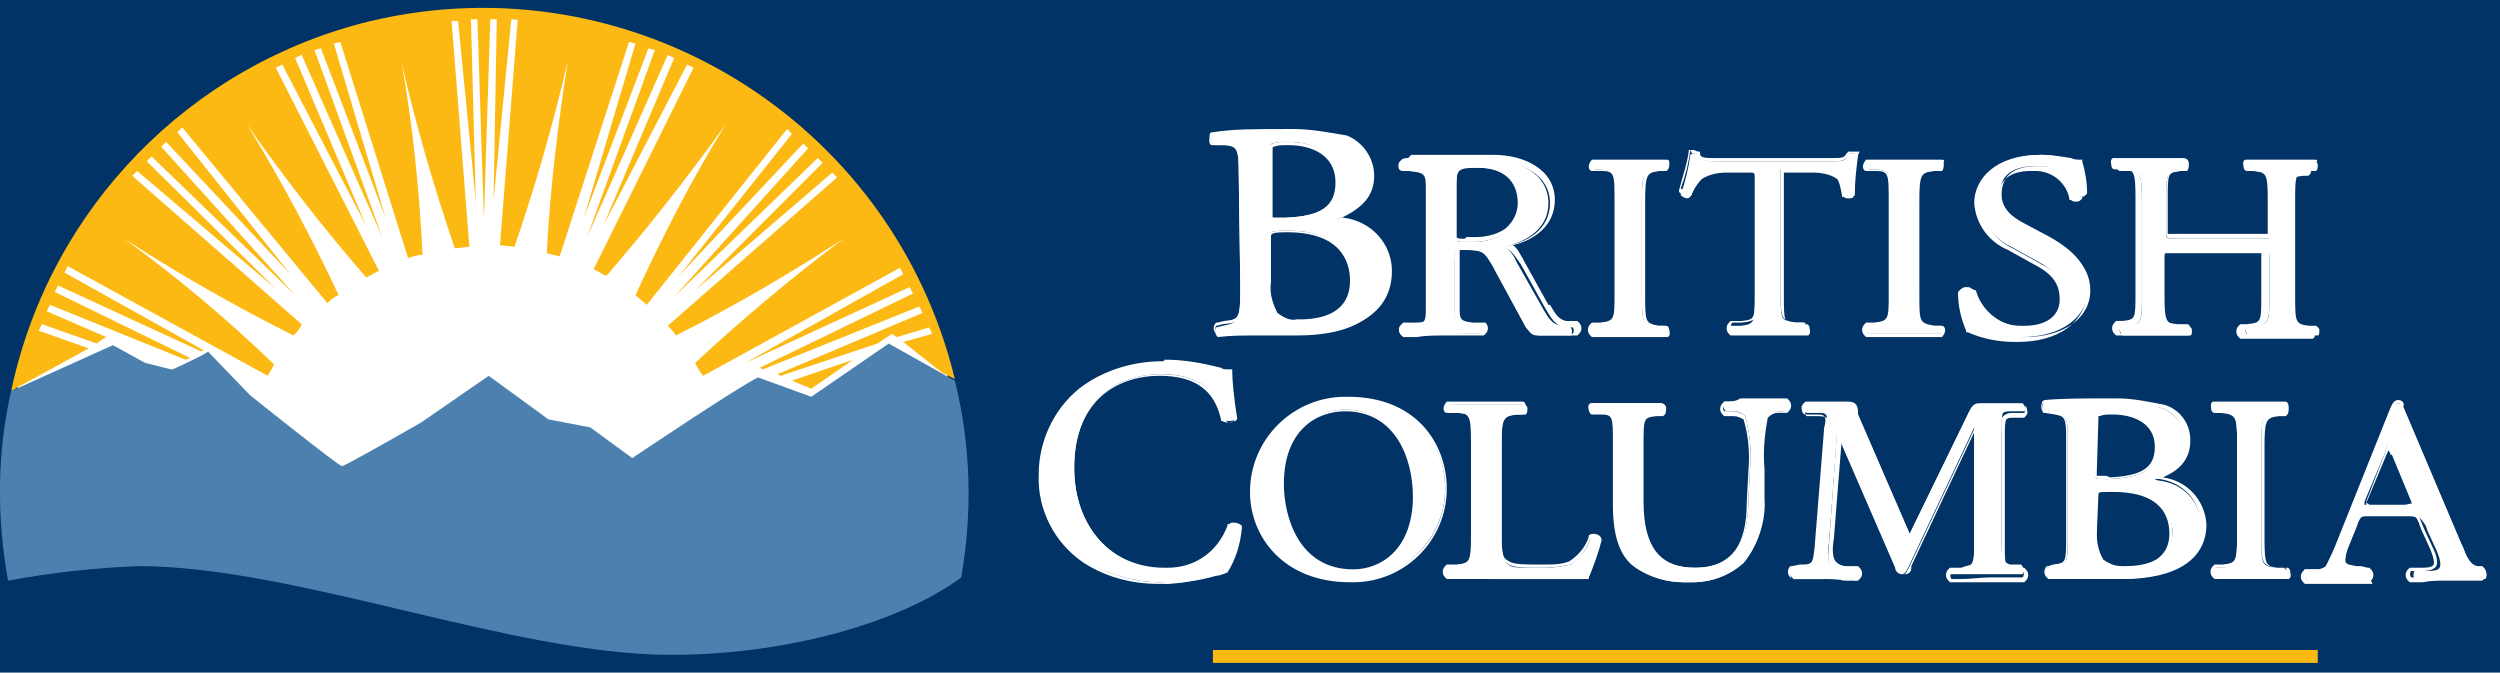 <?xml version="1.0" encoding="utf-8"?>
<!-- Generator: Adobe Illustrator 21.0.0, SVG Export Plug-In . SVG Version: 6.00 Build 0)  -->
<svg version="1.1" id="Layer_1" xmlns="http://www.w3.org/2000/svg" xmlns:xlink="http://www.w3.org/1999/xlink" x="0px" y="0px"
	 viewBox="0 0 155 41.7" style="enable-background:new 0 0 155 41.7;" xml:space="preserve">
<style type="text/css">
	.st0{fill:#013366;}
	.st1{fill:#FDB913;}
	.st2{fill:#FFFFFF;}
	.st3{fill:#4C81AF;}
</style>
<rect x="-1.1" y="-1" class="st0" width="156.9" height="43.6"/>
<title>Artboard 1</title>
<title>Artboard 1</title>
<rect x="75.2" y="40.3" class="st1" width="68.5" height="0.8"/>
<g>
	<g>
		<path class="st2" d="M146.2,35.9c-0.2,0-0.4,0-0.6,0c-0.2,0-0.4,0-0.6,0c-0.2,0-0.4,0-0.6,0c-0.3,0-0.5,0-0.8,0H143
			c-0.2-0.2-0.2-0.4-0.1-0.6l0.5,0h0.3c0.2,0,0.4-0.1,0.6-0.2c0.3-0.4,0.5-0.8,0.6-1.3l3.4-8.4c0.1-0.2,0.2-0.4,0.4-0.4
			c0.2,0,0.3,0.2,0.3,0.3l3.7,8.7c0.2,0.6,0.5,1.2,1.1,1.3l0.2,0c0.2,0.2,0.2,0.4,0.1,0.6l-0.3,0c-0.3,0-0.6,0-0.9,0
			c-0.3,0-0.6,0-0.9,0c-0.6,0-1,0-1.5,0.1h-0.7c-0.2-0.2-0.2-0.4-0.1-0.6l0.5,0h0.3c0.6,0,0.8-0.1,0.8-0.4c0-0.3-0.1-0.5-0.2-0.8
			l-0.6-1.3l-0.1-0.3C150,32,150,32,149.3,32h-2.4c-0.5,0-0.5,0-0.7,0.4c0,0.1-0.6,1.5-0.6,1.5c-0.1,0.3-0.2,0.6-0.2,0.9
			c0,0.3,0.4,0.4,0.8,0.5h0.2l0.5,0c0.2,0.2,0.2,0.4,0.1,0.6l0,0H146.2z M146.6,31.3c0,0,0.1,0,0.2,0c0.1,0,0.2,0,0.2,0l2.1,0
			c0.1,0,0.4-0.1,0.5-0.1c0,0,0,0,0,0c0,0-0.1-0.2-0.1-0.3l-1.2-2.9c0,0,0-0.1,0-0.1c-0.1-0.2-0.1-0.3-0.2-0.3
			c-0.1,0-0.2,0.3-0.2,0.4l-1.3,3.1C146.6,31.2,146.6,31.3,146.6,31.3C146.6,31.3,146.6,31.3,146.6,31.3z"/>
		<path class="st2" d="M148.7,25c0.2,0,0.2,0.2,0.2,0.3l3.6,8.5c0.3,0.6,0.5,1.4,1.2,1.6h0.2c0.1,0.1,0.1,0.3,0,0.4
			c-0.2,0-0.1,0-0.3,0c-0.6,0-1.2-0.1-1.9-0.1s-1,0-1.5,0.1h-0.7c-0.1-0.1-0.1-0.3,0-0.4h0.4h0.3c0.4,0,0.9-0.1,0.9-0.5
			c0-0.3-0.1-0.6-0.2-0.8l-0.6-1.3c-0.4-0.9-0.2-0.9-1.1-0.9h-2.4c-0.7,0-0.6,0.1-0.9,0.7l-0.5,1.3c-0.1,0.3-0.2,0.6-0.2,0.9
			c0,0.5,0.5,0.5,0.9,0.6h0.2l0.4,0.1c0.1,0.1,0.1,0.3,0,0.4h-0.7c-0.4,0-0.8-0.1-1.2-0.1c-0.4,0-0.9,0.1-1.4,0.1H143
			c-0.1-0.1-0.1-0.3,0-0.4h0.4h0.3c0.2,0,0.5-0.1,0.7-0.2c0.3-0.4,0.5-0.9,0.7-1.3l3.4-8.4C148.4,25.3,148.5,25,148.7,25
			 M146.9,31.4c0.1,0,0.3,0,0.3,0h2.1c0.1,0,0.5-0.1,0.5-0.1c0-0.1-0.1-0.4-0.1-0.4l-1.2-2.9c0-0.1-0.1-0.5-0.3-0.5
			c-0.2,0-0.3,0.4-0.3,0.5l-1.2,3.1c0,0.1,0,0.1,0,0.2C146.5,31.4,146.7,31.4,146.9,31.4 M148.7,24.8c-0.3,0-0.4,0.3-0.5,0.5
			l-3.4,8.5c-0.2,0.5-0.4,0.9-0.6,1.3c-0.1,0.1-0.3,0.2-0.5,0.2h-0.3H143h-0.1l-0.1,0.1c-0.2,0.2-0.2,0.5,0,0.7l0.1,0.1h0.1h0.7
			c0.2,0,0.5,0,0.8,0c0.2,0,0.4,0,0.6,0c0.2,0,0.4,0,0.6,0c0.2,0,0.4,0,0.6,0h0.7h0.1L147,36c0.2-0.2,0.2-0.5,0-0.7l-0.1-0.1l-0.1,0
			l-0.4-0.1l-0.3,0c-0.5-0.1-0.7-0.1-0.7-0.4c0-0.3,0.1-0.6,0.2-0.8l0.5-1.3c0-0.1,0.1-0.2,0.1-0.3c0.1-0.3,0.1-0.3,0.6-0.3h2.4
			c0.6,0,0.6,0,0.8,0.5c0,0.1,0.1,0.2,0.1,0.3l0.6,1.3c0.1,0.3,0.2,0.5,0.2,0.8c0,0.1,0,0.3-0.7,0.3h-0.3h-0.4h-0.1l-0.1,0.1
			c-0.2,0.2-0.2,0.5,0,0.7l0.1,0.1h0.1h0.7c0.5-0.1,0.9-0.1,1.5-0.1c0.3,0,0.6,0,0.9,0c0.3,0,0.6,0,0.9,0h0.3h0.1l0.1-0.1
			c0.2-0.2,0.2-0.5,0-0.7l-0.1-0.1h-0.1h-0.2c-0.5-0.1-0.7-0.7-0.9-1.2l-0.1-0.2l-3.6-8.5l0,0C149.1,25.1,149,24.8,148.7,24.8
			L148.7,24.8z M146.7,31.2C146.7,31.2,146.7,31.2,146.7,31.2l1.3-3.1l0,0v0c0,0,0.1-0.2,0.1-0.2c0,0.1,0.1,0.2,0.1,0.2
			c0,0.1,0,0.1,0.1,0.1l1.2,2.9c0,0.1,0.1,0.1,0.1,0.2c-0.1,0-0.2,0-0.3,0h-2.1c0,0,0,0-0.1,0c-0.1,0-0.1,0-0.2,0
			C146.8,31.2,146.8,31.2,146.7,31.2L146.7,31.2z"/>
	</g>
	<g>
		<path class="st2" d="M137.3,35.8c-0.2-0.2-0.2-0.4-0.1-0.6l0.5,0c0.9-0.1,1-0.2,1-1.9v-5.7c0-1.7,0-1.9-1-2h-0.4
			c-0.1-0.1-0.2-0.1-0.2-0.3c0-0.1,0-0.3,0.1-0.3l2.2,0h2.2c0.1,0,0.2,0.1,0.2,0.2c0,0.2,0,0.3-0.1,0.4l-0.5,0c-0.9,0.1-1,0.2-1,2
			v5.7c0,1.7,0,1.8,1,1.9h0.4c0.1,0.1,0.2,0.1,0.2,0.3c0,0.1,0,0.3-0.1,0.3l0,0H137.3z"/>
		<path class="st2" d="M141.7,25.1c0.1,0,0.1,0.3,0,0.4h-0.4c-1,0.1-1.1,0.3-1.1,2v5.7c0,1.7,0,1.9,1.1,2h0.4c0.1,0.1,0.1,0.4,0,0.4
			c-0.9,0-1.4,0-2.1,0s-1.3,0-2.2,0c-0.1-0.1-0.1-0.3,0-0.4h0.4c1-0.1,1.1-0.3,1.1-2v-5.7c0-1.7,0-2-1.1-2h-0.4
			c-0.1-0.1-0.1-0.4,0-0.4c0.9,0,1.5,0,2.2,0S140.8,25.1,141.7,25.1 M141.7,24.9h-2.1h-2.2h-0.1l-0.1,0c-0.2,0.1-0.1,0.4-0.1,0.4
			c0,0.2,0.1,0.3,0.2,0.3l0,0h0.1h0.4c0.8,0,0.9,0.1,0.9,1.9v5.7c0,1.7-0.1,1.7-0.9,1.8l-0.4,0h-0.1l-0.1,0.1
			c-0.2,0.2-0.2,0.5,0,0.7l0.1,0.1h0.1h2.2h2.1h0.1l0.1,0c0.2-0.1,0.1-0.4,0.1-0.4c0-0.2-0.1-0.3-0.2-0.3l0,0h-0.1h-0.4
			c-0.8-0.1-0.9-0.1-0.9-1.8v-5.7c0-1.7,0.1-1.8,0.9-1.9l0.4,0h0l0,0c0.2-0.1,0.2-0.3,0.2-0.5C141.9,25,141.8,24.9,141.7,24.9
			L141.7,24.9z"/>
	</g>
	<g>
		<path class="st2" d="M127,35.8c-0.1-0.1-0.2-0.2-0.2-0.3s0-0.2,0.1-0.3l0.4-0.1c0.9-0.1,0.9-0.2,0.9-1.9l0-6.1
			c0-1.2-0.1-1.4-0.8-1.5l-0.6-0.1c-0.2-0.1-0.2-0.4-0.1-0.5l0-0.1l0.1,0c1.1-0.1,2.4-0.1,4-0.1c0.2,0,0.3,0,0.5,0
			c0.9,0,1.8,0.2,2.7,0.5c0.9,0.3,1.5,1.2,1.5,2.1c0,1.3-0.9,1.9-1.9,2.3c0,0,0.1,0.1,0.3,0.1c1.5,0.2,2.5,1.3,2.6,2.8
			c0,2.1-1.9,3.3-5.1,3.3H127z M131,30.3c-1,0-1,0.1-1,0.3l0,2.4c-0.1,0.6,0.1,1.2,0.4,1.7c0.3,0.3,0.8,0.4,1.2,0.4
			c0.1,0,0.1,0,0.2,0c1.1,0,2.9-0.3,2.9-2.2C134.6,32,134.2,30.3,131,30.3z M130.9,25.6c-0.2,0-0.5,0-0.7,0.1c-0.1,0-0.2,0-0.2,0.3
			l-0.1,3.3c0,0.4,0,0.4,0.5,0.4c0.1,0,0.2,0,0.4,0c2.1-0.1,2.9-0.6,2.9-2c0-1.5-1.5-2.1-2.7-2.1L130.9,25.6z"/>
		<path class="st2" d="M131.3,24.9c0.9,0,1.8,0.2,2.7,0.4c0.9,0.3,1.4,1.1,1.4,2c0,1.2-0.8,1.8-1.9,2.2c0,0.2,0.1,0.2,0.4,0.2
			c1.4,0.2,2.5,1.3,2.5,2.7c0,1.9-1.6,3.2-5,3.2c-0.5,0-1.5,0-2.3,0s-1.5,0-2.2,0c-0.1-0.1-0.1-0.3,0-0.4c0,0,0,0,0,0l0.3,0
			c1-0.1,1-0.3,1-2l0-6.1c0-1.2-0.1-1.5-0.9-1.6l-0.6-0.1c-0.1-0.1-0.1-0.4,0-0.4c1-0.1,2.3-0.1,4-0.1C131,25,131.1,24.9,131.3,24.9
			 M130.4,29.7c0.1,0,0.3,0,0.4,0c1.9-0.1,3-0.5,3-2.1s-1.4-2.2-2.8-2.2c0,0-0.1,0-0.1,0c-0.2,0-0.5,0-0.7,0.1
			c-0.2,0-0.3,0.1-0.3,0.4l-0.1,3.3C129.9,29.7,129.9,29.7,130.4,29.7 M131.5,35.3c0.1,0,0.1,0,0.2,0c1.7,0,3-0.6,3-2.3
			c0-1.3-0.8-2.8-3.7-2.8c-1,0-1.1,0.1-1.1,0.4l0,2.4c-0.1,0.6,0.1,1.2,0.4,1.8C130.6,35.1,131.1,35.3,131.5,35.3 M131.3,24.7
			c-0.2,0-0.4,0-0.5,0c0,0,0,0,0,0c-1.6,0-2.9,0-4,0.1c0,0,0,0,0,0c-0.1,0-0.2,0.1-0.2,0.2c-0.1,0.2,0,0.5,0.1,0.6l0,0l0.1,0
			l0.6,0.1c0.6,0.1,0.7,0.2,0.7,1.4l0,6.1c0,1.7,0,1.7-0.8,1.8l-0.3,0.1l-0.1,0l0,0c-0.2,0.2-0.2,0.5,0,0.7l0.1,0.1h0.1h2.2h2.3
			c3.3,0,5.2-1.2,5.2-3.4c-0.1-1.5-1.2-2.7-2.7-2.9c0.9-0.4,1.7-1,1.7-2.3c0-1-0.6-1.9-1.6-2.2C133.2,24.9,132.2,24.7,131.3,24.7
			L131.3,24.7z M130.4,29.5c-0.3,0-0.4,0-0.4,0c0,0,0-0.1,0-0.2l0.1-3.3c0-0.2,0-0.2,0-0.2h0l0.1,0c0.2-0.1,0.4-0.1,0.7-0.1
			c0,0,0.1,0,0.1,0c1.2,0,2.6,0.5,2.6,2c0,1.3-0.8,1.8-2.8,1.9C130.7,29.5,130.5,29.5,130.4,29.5L130.4,29.5z M130.4,34.7
			c-0.3-0.5-0.4-1.1-0.4-1.6l0.1-2.4c0-0.2,0-0.2,0.9-0.2c3.1,0,3.5,1.6,3.5,2.6c0,1.8-1.8,2.1-2.8,2.1c-0.1,0-0.1,0-0.2,0
			C131.1,35.1,130.7,34.9,130.4,34.7L130.4,34.7z"/>
	</g>
	<g>
		<path class="st2" d="M120.9,35.9c-0.2-0.2-0.2-0.4-0.1-0.6l0.5,0h0.2c0.2,0,0.5-0.1,0.7-0.2c0.2-0.2,0.2-0.8,0.2-1.1v-7.5
			l-4.1,8.7c-0.1,0.2-0.2,0.4-0.4,0.4c-0.2,0-0.4-0.2-0.4-0.4l-3.6-8.3l-0.5,6.7c-0.1,0.6-0.1,1.2,0.1,1.5c0.2,0.2,0.4,0.3,0.8,0.3
			h0.7c0.2,0.2,0.2,0.4,0.1,0.6l-0.7,0c-0.4-0.1-0.9-0.1-1.3-0.1c-0.2,0-0.4,0-0.6,0c-0.2,0-0.4,0-0.6,0h-0.7
			c-0.1-0.1-0.2-0.2-0.2-0.3s0-0.2,0.1-0.3l0.5-0.1h0.3c0.7-0.1,0.7-0.3,0.8-1.1l0.6-7.6c0-0.4,0-0.7-0.1-0.8
			c-0.1-0.1-0.2-0.1-0.5-0.1H112c-0.2-0.1-0.2-0.3-0.2-0.4c0-0.1,0.1-0.2,0.2-0.2h2.6c0.4,0,0.5,0.2,0.5,0.4l0,0.1l3.3,7.6l3.8-7.8
			c0.2-0.3,0.4-0.3,0.6-0.3h2.6c0.1,0.1,0.2,0.3,0.2,0.3c0,0.1,0,0.2-0.1,0.2l-0.5,0c0,0-0.3,0-0.3,0c-0.2,0-0.4,0-0.5,0.1
			c-0.1,0.1-0.1,0.6-0.1,0.9l0,0.2v7c0,0.3,0,0.9,0.2,1.1c0.1,0.1,0.2,0.2,0.4,0.2h0.6c0.2,0.2,0.2,0.4,0.1,0.6l-0.8,0h-1.3
			c-0.3,0-0.6,0-0.9,0c-0.3,0-0.6,0-0.9,0H120.9z"/>
		<path class="st2" d="M114.6,25.1c0.4,0,0.4,0.2,0.5,0.5l3.4,7.8l3.9-8c0.1-0.2,0.3-0.2,0.5-0.2h2.6c0.1,0,0.1,0.3,0,0.4H125h-0.2
			c0,0,0,0-0.1,0c-0.2,0-0.4,0.1-0.5,0.2c-0.2,0.2-0.1,0.9-0.1,1.2v7c0,0.3,0,1,0.2,1.2c0.1,0.1,0.3,0.2,0.5,0.2c0,0,0,0,0,0h0.3
			h0.3c0.1,0.1,0.1,0.3,0,0.4h-0.7c0,0-0.9,0-1.3,0c-0.6,0-1.2,0.1-1.8,0.1h-0.6c-0.1-0.1-0.1-0.3,0-0.4h0.4h0.2
			c0.2,0,0.5-0.1,0.7-0.2c0.3-0.2,0.3-0.9,0.3-1.2v-7.7h-0.1l-4.2,8.9c-0.1,0.1-0.1,0.3-0.3,0.3c-0.2,0-0.3-0.2-0.3-0.3l-3.7-8.6
			h-0.1l-0.5,7c-0.1,1-0.2,1.8,1,1.9h0.2h0.4c0.1,0.1,0.1,0.3,0,0.4h-0.7c-0.4-0.1-0.9-0.1-1.3-0.1c-0.4,0-0.8,0-1.2,0h-0.7
			c0,0,0,0,0,0c-0.1-0.1-0.1-0.3,0-0.4l0.5,0h0.3c0.8-0.1,0.8-0.5,0.9-1.2l0.6-7.5c0.1-0.8,0-1-0.7-1h-0.3H112
			c-0.1-0.1-0.1-0.4,0-0.4H114.6 M114.6,24.9H112c-0.1,0-0.2,0.1-0.3,0.3c0,0.2,0,0.4,0.2,0.5l0,0h0h0.4h0.3c0.3,0,0.4,0,0.5,0.1
			c0.1,0.1,0.1,0.4,0,0.7l-0.6,7.5c-0.1,0.8-0.1,1-0.7,1l-0.2,0l-0.5,0.1l-0.1,0l0,0c-0.2,0.2-0.2,0.5,0,0.7l0.1,0.1l0.1,0h0.7
			c0.2,0,0.4,0,0.6,0c0.2,0,0.4,0,0.6,0c0.4,0,0.9,0,1.3,0.1l0.7,0h0.1l0.1-0.1c0.2-0.2,0.2-0.5,0-0.7l-0.1-0.1h-0.1h-0.4h-0.2
			c-0.3,0-0.5-0.1-0.7-0.3c-0.2-0.3-0.2-0.8-0.1-1.4l0.5-6.3l3.4,8c0,0.2,0.2,0.5,0.5,0.5c0.3,0,0.4-0.2,0.4-0.4c0,0,0,0,0-0.1
			l3.9-8.3V34c0,0.2,0,0.8-0.2,1c-0.2,0.1-0.4,0.1-0.6,0.2l-0.2,0h-0.4h-0.1l-0.1,0.1c-0.2,0.2-0.2,0.5,0,0.7l0.1,0.1h0.1h0.6
			c0.3,0,0.6,0,0.9,0c0.3,0,0.6,0,0.9,0h1.3h0.7h0.1l0.1-0.1c0.2-0.2,0.2-0.5,0-0.7l-0.1-0.1h-0.1H125h-0.3c0,0,0,0,0,0
			c-0.1,0-0.3,0-0.3-0.1c-0.1-0.2-0.1-0.8-0.1-1l0-7c0-0.1,0-0.1,0-0.2c0-0.2,0-0.8,0.1-0.9c0.1-0.1,0.2-0.1,0.4-0.1l0,0l0,0h0.2
			h0.4h0.1l0,0c0.1-0.1,0.2-0.2,0.2-0.3c0,0,0-0.3-0.1-0.4l-0.1,0h-0.1h-2.6c-0.2,0-0.5,0-0.7,0.3l-3.7,7.6l-3.2-7.4l0-0.1
			C115.2,25.2,115.1,24.9,114.6,24.9L114.6,24.9z"/>
	</g>
	<g>
		<path class="st2" d="M104.4,36.1c-1,0-2-0.3-2.9-0.9c-0.9-0.7-1.4-2-1.4-3.9v-3.8c0-1.7,0-1.8-0.9-1.9h-0.4
			c-0.1-0.1-0.2-0.1-0.2-0.3c0-0.1,0-0.3,0.1-0.3c0.2,0,0.3,0,0.5,0c0.3,0,0.5,0,0.8,0c0.3,0,0.6,0,0.9,0h2.1c0.1,0,0.2,0.1,0.2,0.2
			c0,0.1,0,0.3-0.1,0.4l-0.5,0c-0.9,0.1-0.9,0.2-0.9,1.9V31c0,2.9,1.1,4.2,3.4,4.2c2.2,0,3.3-1.4,3.3-4.2l0.1-1.9
			c0.1-1.1,0-2.2-0.3-3.3c-0.2-0.2-0.4-0.3-0.7-0.3l-0.5,0c-0.2-0.2-0.2-0.4-0.1-0.6c0.2,0,0.3,0,0.5,0c0.2,0,0.4,0,0.5,0
			c0.3,0,0.6,0,1,0h1.8c0.1,0.1,0.2,0.2,0.2,0.3c0,0.1,0,0.2-0.1,0.3c0,0-0.5,0-0.5,0c-0.3,0-0.6,0.1-0.8,0.3
			c-0.2,1-0.3,2.1-0.2,3.2V31c0.1,1.4-0.3,2.8-1.2,3.9c-0.9,0.8-2,1.2-3.2,1.2l-0.2,0C104.6,36.1,104.5,36.1,104.4,36.1z"/>
		<path class="st2" d="M106.9,25.1c0.7,0,1.3,0,1.9,0c0.7,0,1.2,0,1.8,0c0.1,0.1,0.1,0.3,0,0.4c0,0,0,0,0,0h-0.4c0,0,0,0-0.1,0
			c-0.3,0-0.6,0.1-0.8,0.4c-0.2,1.1-0.3,2.2-0.2,3.3V31c0.1,1.4-0.3,2.8-1.2,3.8c-0.8,0.8-1.9,1.2-3.1,1.2c-0.1,0-0.1,0-0.2,0
			c-0.1,0-0.2,0-0.3,0c-1,0-2-0.3-2.8-0.9c-0.9-0.7-1.3-1.9-1.3-3.8v-3.8c0-1.7,0-1.9-1-2h-0.4c-0.1-0.1-0.1-0.3,0-0.4
			c0.8,0,1.4,0,2.1,0s1.3,0,2.1,0c0.1,0,0.1,0.3,0,0.4h-0.4c-1,0.1-1,0.3-1,2V31c0,2.6,0.8,4.3,3.4,4.3s3.4-1.8,3.4-4.3l0.1-1.9
			c0.1-1.1,0-2.2-0.3-3.3c-0.2-0.2-0.5-0.3-0.8-0.3c0,0,0,0-0.1,0h-0.4C106.8,25.4,106.8,25.2,106.9,25.1 M106.9,24.9L106.9,24.9
			l-0.1,0.1c-0.2,0.2-0.2,0.5,0,0.7l0.1,0.1h0.1h0.4l0.1,0c0.2,0,0.4,0.1,0.6,0.2c0.3,1,0.4,2.1,0.3,3.2l-0.1,1.9
			c0,2.8-1,4.1-3.2,4.1c-2.2,0-3.2-1.3-3.2-4.1v-3.5c0-1.7,0-1.7,0.8-1.8l0.4,0h0l0,0c0.2-0.1,0.2-0.3,0.2-0.5
			c0-0.2-0.2-0.3-0.3-0.3h-2.1c-0.3,0-0.6,0-0.9,0c-0.4,0-0.7,0-1.2,0h-0.1l-0.1,0c-0.2,0.1-0.1,0.4-0.1,0.4c0,0.1,0.1,0.3,0.2,0.3
			l0,0h0.1h0.4c0.8,0,0.8,0.1,0.8,1.8v3.8c0,1.9,0.4,3.2,1.4,3.9c0.9,0.6,1.9,0.9,3,0.9c0.1,0,0.2,0,0.3,0c0,0,0.1,0,0.2,0
			c1.2,0,2.3-0.4,3.2-1.2c0.9-1.1,1.4-2.6,1.3-4l0-1.8c-0.1-1.1,0-2.1,0.2-3.2c0.2-0.2,0.4-0.3,0.6-0.3l0.1,0l0.4,0h0.1l0.1-0.1
			c0.2-0.2,0.2-0.5,0-0.7l-0.1-0.1h-0.1h-1.8c-0.3,0-0.6,0-1,0C107.6,24.9,107.3,24.9,106.9,24.9L106.9,24.9z"/>
	</g>
	<g>
		<path class="st2" d="M90,35.8c-0.2-0.2-0.2-0.4-0.1-0.6l0.6,0c0.9-0.1,1-0.2,1-1.9l0-5.8c0-1.7,0-1.8-1.1-1.9h-0.4
			c-0.1,0-0.2-0.1-0.2-0.2c0-0.1,0-0.3,0.1-0.3l2.4,0h2.2c0.1,0,0.2,0.1,0.2,0.2c0,0.2,0,0.3-0.1,0.4l-0.5,0c-0.9,0.1-1,0.2-1,1.9
			v5.6c0,1,0.1,1.4,0.3,1.7c0.3,0.3,0.4,0.3,1.9,0.3c0.2,0,0.4,0,0.6,0c0.5,0,1-0.1,1.5-0.2c0.5-0.4,1-0.9,1.2-1.6
			c0.1-0.1,0.1-0.1,0.2-0.1c0.2,0,0.4,0.1,0.4,0.2c-0.2,0.8-0.4,1.6-0.7,2.3l0,0.1H90z"/>
		<path class="st2" d="M94.4,25.1c0.1,0,0.1,0.3,0,0.4H94c-1,0.1-1.1,0.3-1.1,2v5.6c0,1,0.1,1.4,0.4,1.7c0.3,0.3,0.5,0.4,1.9,0.4
			c0.2,0,0.4,0,0.6,0c0.5,0,1.1-0.1,1.6-0.2c0.6-0.4,1-1,1.2-1.6c0,0,0.1,0,0.1,0c0.1,0,0.3,0.1,0.3,0.1c-0.2,0.8-0.4,1.5-0.7,2.2
			c-0.9,0-2.6,0-4.4,0h-1.6c-0.7,0-1.3,0-2.3,0c-0.1-0.1-0.1-0.3,0-0.4h0.5c1-0.1,1.1-0.3,1.1-2l0-5.8c0-1.7,0-1.9-1.2-2h-0.4
			c-0.1-0.1-0.1-0.3,0-0.4c1,0,1.6,0,2.3,0C92.9,25.1,93.5,25.1,94.4,25.1 M94.4,24.9h-2.2h-2.3h-0.1l-0.1,0
			c-0.1,0.1-0.2,0.3-0.2,0.4c0,0.2,0.1,0.3,0.2,0.3l0,0h0.1h0.4c0.9,0,1,0.1,1,1.8l0,5.8c0,1.7-0.1,1.7-0.9,1.8l-0.5,0h-0.1
			l-0.1,0.1c-0.2,0.2-0.2,0.5,0,0.7l0.1,0.1H90h2.3h1.6h4.4h0.1l0.1-0.1c0.3-0.7,0.6-1.5,0.8-2.3c0-0.3-0.3-0.4-0.5-0.4
			c-0.1,0-0.2,0-0.3,0.1l0,0l0,0.1c-0.2,0.6-0.6,1.1-1.2,1.5c-0.5,0.2-1,0.2-1.5,0.2c-0.2,0-0.4,0-0.6,0c-1.4,0-1.5-0.1-1.8-0.3
			c-0.3-0.2-0.3-0.6-0.3-1.6v-5.6c0-1.7,0.1-1.7,0.9-1.8l0.4,0h0l0,0c0.2-0.1,0.2-0.3,0.2-0.5C94.6,25,94.5,24.9,94.4,24.9
			L94.4,24.9z"/>
	</g>
	<g>
		<path class="st2" d="M83.7,36c-4,0-6.1-2.8-6.1-5.5c0-3.2,2.6-5.8,5.8-5.8c0.1,0,0.2,0,0.3,0c4.1,0,5.9,2.9,5.9,5.6
			c0,3.1-2.6,5.7-5.7,5.7L83.7,36z M83.4,25.4c-1.8,0-3.9,1.2-3.9,4.6c0,2,0.9,5.4,4.4,5.4c1.9,0,3.8-1.4,3.8-4.4l0-0.1
			C87.7,28.4,86.6,25.4,83.4,25.4z"/>
		<path class="st2" d="M83.4,24.8C83.4,24.8,83.4,24.8,83.4,24.8c0.1,0,0.2,0,0.3,0c3.9,0,5.9,2.7,5.9,5.5c0,3.1-2.5,5.6-5.6,5.6
			c0,0,0,0,0,0c-0.1,0-0.1,0-0.2,0c-3.7,0-6-2.5-6-5.4C77.7,27.4,80.2,24.8,83.4,24.8 M83.9,35.5c2,0,3.9-1.4,3.9-4.6h0
			c0-2.7-1.2-5.5-4.4-5.5c-1.8,0-4,1.1-4,4.7C79.4,32.4,80.6,35.5,83.9,35.5 M83.4,24.6c-3.2,0-5.9,2.6-5.9,5.9
			c0,2.8,2.1,5.6,6.2,5.6c0.1,0,0.1,0,0.2,0c3.2,0,5.8-2.6,5.8-5.8c0-2.8-1.9-5.7-6.1-5.7C83.6,24.6,83.5,24.6,83.4,24.6L83.4,24.6
			L83.4,24.6z M83.9,35.3c-3.4,0-4.3-3.3-4.3-5.3c0-3.3,2-4.5,3.8-4.5c3.1,0,4.2,2.9,4.2,5.3V31h0C87.5,34.1,85.6,35.3,83.9,35.3
			L83.9,35.3z"/>
	</g>
	<g>
		<path class="st2" d="M71.9,36.1c-1.6,0-3.2-0.5-4.6-1.3c-1.8-1.2-2.9-3.2-2.8-5.4c0-2,0.9-4,2.4-5.2c1.5-1.1,3.3-1.7,5.1-1.7
			l0.2,0c1.2,0,2.3,0.2,3.5,0.5C75.8,23,76,23,76.1,23h0.1l0.1,0.1c0,0.4,0.1,1.6,0.3,2.8c-0.1,0.2-0.2,0.2-0.4,0.2
			c-0.1,0-0.2,0-0.3-0.1c-0.4-1.9-1.7-2.8-3.9-2.8c-2.6,0-5.4,1.5-5.4,5.8c0,3.7,2.4,6.3,5.7,6.3l0.2,0c1.7,0,3.2-1.1,3.8-2.7
			c0.1-0.1,0.2-0.1,0.3-0.1c0.1,0,0.3,0.1,0.4,0.2c-0.1,1.1-0.4,2-0.9,2.8c-0.3,0.1-0.5,0.2-0.7,0.2c-1,0.3-2.1,0.4-3.1,0.5
			C72.1,36.1,72,36.1,71.9,36.1z"/>
		<path class="st2" d="M72,22.6c0.1,0,0.2,0,0.2,0c1.2,0,2.3,0.2,3.4,0.5c0.2,0.1,0.3,0.1,0.5,0.1c0,0,0,0,0.1,0
			c0,0.5,0.1,1.7,0.3,2.9c-0.1,0.1-0.2,0.1-0.3,0.1S76,26.1,76,26c-0.3-1.3-1.2-2.8-4-2.8c-3,0-5.5,1.9-5.5,5.9s2.7,6.4,5.8,6.4
			c0.1,0,0.1,0,0.2,0c1.8,0,3.3-1.1,3.9-2.8c0.1,0,0.1-0.1,0.2-0.1c0.1,0,0.2,0,0.3,0.1c-0.1,1-0.5,1.9-0.9,2.7
			c-0.2,0-0.5,0.1-0.7,0.2c-1,0.3-2,0.4-3.1,0.5c-0.1,0-0.2,0-0.3,0c-1.6,0-3.2-0.5-4.5-1.3c-1.8-1.2-2.8-3.2-2.8-5.3
			c0-2,0.8-3.9,2.4-5.2C68.4,23.2,70.2,22.6,72,22.6 M72,22.4c-1.8,0-3.7,0.6-5.1,1.7c-1.6,1.3-2.5,3.3-2.5,5.3
			c-0.1,2.2,1,4.3,2.8,5.5c1.4,0.9,3,1.3,4.6,1.3c0.1,0,0.2,0,0.3,0c1.1,0,2.1-0.2,3.1-0.5c0.2-0.1,0.4-0.1,0.7-0.2l0.1,0l0-0.1
			c0.5-0.9,0.8-1.8,1-2.8l0-0.1L77,32.6c-0.1-0.1-0.3-0.2-0.5-0.2c-0.1,0-0.2,0-0.3,0.1l-0.1,0l0,0.1c-0.6,1.6-2,2.6-3.7,2.6
			c-0.1,0-0.1,0-0.2,0c-3.3,0-5.6-2.5-5.6-6.2c0-4.2,2.7-5.7,5.3-5.7c2.2,0,3.4,0.9,3.8,2.7l0,0.1l0.1,0c0.1,0.1,0.3,0.1,0.4,0.1
			s0.3-0.1,0.4-0.1l0.1-0.1l0-0.1c-0.2-1.2-0.3-2.4-0.3-2.8v-0.2l-0.2,0l-0.1,0c-0.1,0-0.3,0-0.4-0.1c-1.2-0.3-2.3-0.5-3.5-0.5
			C72.2,22.4,72.1,22.4,72,22.4L72,22.4z"/>
	</g>
	<g>
		<path class="st2" d="M139.4,20.8c-0.2-0.2-0.2-0.4-0.1-0.6l0.4,0c1-0.1,1-0.2,1-1.9V16c0-0.4,0-0.4-0.8-0.4H135
			c-0.8,0-0.8,0-0.8,0.4v2.3c0,1.7,0.1,1.8,1,1.9h0.5c0.1,0.1,0.2,0.1,0.2,0.3c0,0.1,0,0.3-0.1,0.3l-2.2,0h-2
			c-0.2-0.2-0.2-0.4-0.1-0.6l0.4,0c0.9-0.1,0.9-0.2,0.9-1.9v-5.8c0-1.7-0.1-1.9-0.9-1.9h-0.5c-0.1-0.1-0.2-0.1-0.2-0.3
			c0-0.1,0-0.3,0.1-0.3l2.2,0h2c0.1,0,0.2,0.1,0.2,0.2c0,0.1,0,0.3-0.1,0.4l-0.4,0c-0.9,0.1-0.9,0.2-0.9,1.9v1.9
			c0,0.4,0,0.4,0.8,0.4h4.9c0.8,0,0.8,0,0.8-0.4v-1.9c0-1.7,0-1.8-1-1.9h-0.3c-0.1-0.1-0.2-0.1-0.2-0.3c0-0.1,0-0.3,0.1-0.3l2.1,0h2
			c0.1,0,0.2,0.1,0.2,0.2c0,0.2,0,0.3-0.1,0.4l-0.4,0c-0.9,0.1-0.9,0.2-0.9,1.9v5.8c0,1.7,0,1.8,0.9,1.9h0.4
			c0.1,0.1,0.2,0.1,0.2,0.3c0,0.1,0,0.3-0.1,0.3l0,0H139.4z"/>
		<path class="st2" d="M143.5,10.1c0.1,0,0.1,0.3,0,0.4h-0.4c-1,0.1-1,0.3-1,2v5.8c0,1.7,0,1.9,1,2h0.4c0.1,0.1,0.1,0.4,0,0.4
			c-0.8,0-1.4,0-2.1,0s-1.3,0-2.1,0c-0.1-0.1-0.1-0.3,0-0.4h0.3c1.1-0.2,1.1-0.3,1.1-2V16c0-0.5,0-0.5-0.9-0.5H135
			c-0.8,0-0.9,0-0.9,0.5v2.3c0,1.7,0.1,1.9,1.1,2h0.5c0.1,0.1,0.1,0.4,0,0.4c-0.9,0-1.5,0-2.2,0s-1.3,0-2,0c-0.1-0.1-0.1-0.3,0-0.4
			h0.3c1-0.2,1-0.3,1-2v-5.8c0-1.7-0.1-2-1-2h-0.4c-0.1-0.1-0.1-0.4,0-0.4c0.9,0,1.4,0,2.2,0s1.3,0,2,0c0.1,0,0.1,0.3,0,0.4h-0.3
			c-1,0.1-1,0.3-1,2v1.8c0,0.5,0,0.5,0.9,0.5h4.9c0.8,0,0.9,0,0.9-0.5v-1.8c0-1.7,0-1.9-1.1-2h-0.3c-0.1-0.1-0.1-0.4,0-0.4
			c0.8,0,1.4,0,2.1,0S142.8,10.1,143.5,10.1 M143.5,9.9h-2h-2.1h-0.1l-0.1,0c-0.2,0.1-0.1,0.4-0.1,0.4c0,0.2,0.1,0.3,0.2,0.3l0,0
			h0.1h0.3c0.8,0.1,0.9,0.1,0.9,1.8v1.8c0,0.1,0,0.2,0,0.3c0,0-0.3,0-0.6,0H135c-0.3,0-0.6,0-0.6,0c0,0,0-0.2,0-0.3v-1.8
			c0-1.7,0-1.7,0.8-1.8l0.3,0h0l0,0c0.2-0.1,0.2-0.3,0.2-0.5c0-0.2-0.2-0.3-0.3-0.3h-2h-2.2h-0.1l-0.1,0c-0.2,0.1-0.1,0.4-0.1,0.4
			c0,0.2,0.1,0.3,0.2,0.3l0,0h0.1h0.4c0.7,0,0.8,0.1,0.8,1.8v5.8c0,1.7,0,1.7-0.8,1.8l-0.3,0h-0.1l-0.1,0.1c-0.2,0.2-0.2,0.5,0,0.7
			l0.1,0.1h0.1h2h2.2h0.1l0.1,0c0.2-0.1,0.1-0.4,0.1-0.4c0-0.2-0.1-0.3-0.2-0.3l0,0h-0.1h-0.5c-0.8-0.1-0.9-0.1-0.9-1.8V16
			c0-0.1,0-0.2,0-0.3c0,0,0.3,0,0.6,0h4.9c0.2,0,0.6,0,0.6,0c0,0,0,0.2,0,0.3v2.3c0,1.7,0,1.7-0.9,1.8l-0.3,0h-0.1l-0.1,0.1
			c-0.2,0.2-0.2,0.5,0,0.7l0.1,0.1h0.1h2.1h2.1h0.1l0.1,0c0.2-0.1,0.1-0.4,0.1-0.4c0-0.2-0.1-0.3-0.2-0.3l0,0h-0.1h-0.4
			c-0.8-0.1-0.8-0.1-0.8-1.8v-5.8c0-1.7,0-1.7,0.8-1.8l0.3,0h0l0,0c0.2-0.1,0.2-0.3,0.2-0.5C143.8,9.9,143.7,9.9,143.5,9.9
			L143.5,9.9z"/>
	</g>
	<g>
		<path class="st2" d="M125.2,21c-1,0-1.9-0.2-2.8-0.6c-0.4-0.8-0.5-1.5-0.6-2.3c0.1-0.1,0.2-0.2,0.4-0.2c0.1,0,0.2,0.1,0.3,0.1
			c0.4,1.4,1.7,2.3,3.1,2.3l0.1,0c1.6,0,2.3-0.9,2.3-1.8c0-0.6-0.1-1.4-1.5-2.2l-1.8-1c-1.1-0.5-1.9-1.6-2.1-2.8
			c0-1.4,1.2-2.9,4-2.9c0.6,0,1.2,0.1,1.8,0.2c0.2,0.1,0.4,0.1,0.6,0.1l0.1,0l0,0.1c0.2,0.7,0.3,1.3,0.3,2c-0.1,0.1-0.2,0.2-0.3,0.2
			c-0.1,0-0.2,0-0.3-0.1c-0.3-1.1-1.2-1.8-2.3-1.8c-0.1,0-0.2,0-0.3,0c-1.8,0-2.2,0.9-2.2,1.7c0,0.9,0.8,1.5,1.6,1.9l1.5,0.8
			c1.6,0.9,2.4,1.9,2.4,3.2c-0.1,1.8-1.7,3-4.2,3L125.2,21z"/>
		<path class="st2" d="M126.5,9.8c0.6,0,1.2,0.1,1.8,0.2c0.2,0.1,0.4,0.1,0.7,0.1c0.2,0.6,0.3,1.3,0.3,2c-0.1,0-0.2,0.1-0.2,0.1
			s-0.2,0-0.2-0.1c-0.3-1.1-1.2-1.8-2.3-1.8c-0.1,0-0.2,0-0.3,0c-1.9,0-2.2,1-2.2,1.8c0,0.9,0.9,1.6,1.6,2l1.5,0.8
			c1.2,0.6,2.4,1.6,2.4,3.1c0,1.7-1.6,2.9-4.1,2.9c-0.1,0-0.2,0-0.2,0c-1,0-1.9-0.2-2.8-0.6c-0.3-0.7-0.5-1.5-0.5-2.2
			c0.1-0.1,0.2-0.1,0.3-0.1c0.1,0,0.2,0,0.2,0.1c0.4,1.4,1.7,2.4,3.1,2.4c0.1,0,0.1,0,0.2,0c1.6,0,2.4-0.9,2.4-1.9
			c0-0.7-0.2-1.5-1.6-2.2l-1.8-1c-1.1-0.5-1.9-1.6-2-2.8C122.7,11,124.1,9.8,126.5,9.8 M126.5,9.6L126.5,9.6c-2.8,0-4.1,1.5-4.1,3
			c0.1,1.3,0.9,2.4,2.1,2.9l1.8,1c1.3,0.7,1.4,1.5,1.4,2.1c0,0.8-0.6,1.6-2.2,1.6c-0.1,0-0.1,0-0.2,0c-1.4,0-2.6-0.9-3-2.2
			c-0.1-0.2-0.2-0.2-0.4-0.2c-0.2,0-0.3,0.1-0.4,0.2l-0.1,0.1l0,0.1c0,0.8,0.2,1.6,0.5,2.3l0,0.1l0.1,0c0.9,0.4,1.9,0.6,2.9,0.6
			c0.1,0,0.2,0,0.2,0c2.5,0,4.2-1.2,4.3-3.1c0-1.3-0.8-2.4-2.5-3.3l-1.5-0.8c-0.7-0.4-1.5-1-1.5-1.8c0-0.7,0.4-1.6,2-1.6
			c0.1,0,0.2,0,0.3,0c1,0,1.9,0.7,2.1,1.7l0,0.1l0.1,0c0.1,0.1,0.2,0.1,0.3,0.1c0.1,0,0.2,0,0.3-0.1l0.1-0.1l0-0.1
			c0-0.7-0.1-1.4-0.4-2.1l0-0.1l-0.1,0c-0.2,0-0.4,0-0.6-0.1C127.7,9.7,127.1,9.6,126.5,9.6L126.5,9.6L126.5,9.6z"/>
	</g>
	<g>
		<path class="st2" d="M115.9,20.7c-0.2-0.2-0.2-0.4-0.1-0.6l0.5,0c0.9-0.1,1-0.2,1-1.9v-5.7c0-1.7,0-1.9-1-2h-0.4
			c-0.1,0-0.2-0.1-0.2-0.2c0-0.1,0-0.3,0.1-0.3l2.3,0h2.2c0.1,0,0.2,0.1,0.2,0.2c0,0.2,0,0.3-0.1,0.4l-0.5,0c-1,0.1-1,0.3-1,2v5.7
			c0,1.7,0,1.8,1,1.9h0.4c0.1,0.1,0.2,0.1,0.2,0.2c0,0.1,0,0.3-0.1,0.3l0,0H115.9z"/>
		<path class="st2" d="M120.3,10.1c0.1,0,0.1,0.3,0,0.4h-0.4c-1.1,0.1-1.1,0.4-1.1,2.1v5.7c0,1.7,0,1.9,1.1,2h0.4
			c0.1,0.1,0.1,0.4,0,0.4c-0.9,0-1.5,0-2.2,0s-1.3,0-2.2,0c-0.1-0.1-0.1-0.3,0-0.4h0.4c1.1-0.1,1.1-0.3,1.1-2v-5.7
			c0-1.7,0-2-1.1-2.1h-0.4c-0.1-0.1-0.1-0.4,0-0.4c0.9,0,1.5,0,2.2,0S119.5,10.1,120.3,10.1 M120.3,9.9h-2.2h-2.2h-0.1l-0.1,0
			c-0.1,0.1-0.2,0.3-0.2,0.4c0,0.2,0.1,0.3,0.2,0.3l0,0h0.1h0.4c0.9,0,0.9,0.1,0.9,1.9v5.7c0,1.6,0,1.7-0.9,1.8l-0.4,0h-0.1
			l-0.1,0.1c-0.2,0.2-0.2,0.5,0,0.7l0.1,0.1h0.1h2.2h2.2h0.1l0.1,0c0.1-0.1,0.2-0.3,0.2-0.4c0-0.2-0.1-0.3-0.2-0.3l0,0h-0.1h-0.4
			C119,20,119,20,119,18.2v-5.7c0-1.7,0.1-1.8,0.9-1.9l0.4,0h0l0,0c0.2-0.1,0.2-0.3,0.2-0.5C120.6,9.9,120.5,9.9,120.3,9.9
			L120.3,9.9z"/>
	</g>
	<g>
		<path class="st2" d="M107.3,20.8c-0.1-0.1-0.2-0.2-0.2-0.3s0-0.2,0.1-0.3l0,0l0.1,0h0.6c0.9-0.1,0.9-0.2,0.9-1.9v-7.2
			c0-0.4,0-0.4-0.4-0.4h-0.9c-0.1,0-0.3,0-0.4,0c-0.6,0-1.1,0.1-1.6,0.4c-0.3,0.3-0.5,0.7-0.7,1.1c-0.1,0.1-0.2,0.1-0.2,0.1
			c-0.1,0-0.3-0.1-0.4-0.2c0.3-0.9,0.5-1.7,0.6-2.5c0.1-0.1,0.2-0.1,0.3-0.1c0.1,0,0.1,0,0.2,0c0.1,0.5,0.6,0.5,1.3,0.5h6.8
			c0.9,0,1,0,1.2-0.4l0-0.1h0.5l0,0.1c-0.2,0.8-0.3,1.6-0.2,2.4c-0.1,0.1-0.2,0.2-0.3,0.2s-0.2,0-0.3-0.1c-0.1-0.6-0.2-1-0.4-1.2
			c-0.5-0.3-1-0.4-1.6-0.4c-0.1,0-0.2,0-0.3,0h-1.2c-0.2,0-0.3,0-0.4,0c0,0,0,0.2,0,0.4l0,7.2c0,1.7,0,1.8,0.9,1.9h0.5
			c0.1,0.1,0.2,0.1,0.2,0.3c0,0.1,0,0.3-0.1,0.3l0,0H107.3z"/>
		<path class="st2" d="M105,9.5c0.1,0,0.1,0,0.2,0c0.1,0.5,0.6,0.5,1.3,0.5c0,0,0.1,0,0.1,0h6.8c0.9,0,1,0,1.3-0.5
			c0.1,0,0.3,0,0.3,0c-0.2,0.8-0.3,1.6-0.2,2.4c-0.1,0.1-0.1,0.1-0.2,0.1s-0.2,0-0.2-0.1c-0.1-0.4-0.2-1-0.4-1.2
			c-0.5-0.3-1.1-0.4-1.6-0.4c-0.1,0-0.2,0-0.3,0h-1.2c-0.5,0-0.5,0-0.5,0.5l0,7.2c0,1.7,0,1.9,1,2h0.5c0.1,0.1,0.1,0.4,0,0.4
			c-1,0-1.5,0-2.2,0s-1.2,0-2.3,0c-0.1-0.1-0.1-0.3,0-0.4c0,0,0,0,0,0h0.6c1-0.1,1-0.3,1-2v-7.2c0-0.5,0-0.5-0.5-0.5h-0.9
			c-0.1,0-0.3,0-0.4,0c-0.6,0-1.2,0.1-1.7,0.4c-0.3,0.3-0.6,0.7-0.8,1.1c0,0-0.1,0-0.2,0c-0.1,0-0.2-0.1-0.3-0.1
			c0.3-0.8,0.5-1.6,0.6-2.4C104.9,9.6,105,9.5,105,9.5 M105,9.3c-0.1,0-0.2,0-0.2,0l-0.1,0l0,0.1c-0.1,0.8-0.4,1.6-0.6,2.4l0,0.1
			l0.1,0.1c0.1,0.1,0.3,0.2,0.4,0.2c0.1,0,0.2,0,0.2-0.1l0.1,0l0-0.1c0.1-0.4,0.4-0.7,0.7-1c0.5-0.3,1-0.4,1.6-0.4
			c0.1,0,0.2,0,0.4,0l0.9,0c0.1,0,0.3,0,0.3,0c0,0,0,0.2,0,0.3v7.2c0,1.7,0,1.7-0.8,1.8l-0.6,0h-0.1l-0.1,0.1
			c-0.2,0.2-0.2,0.5,0,0.7l0.1,0.1h0.1h2.3h2.2h0.1l0.1,0c0.2-0.1,0.1-0.4,0.1-0.4c0-0.2-0.1-0.3-0.2-0.3l0,0h-0.1h-0.5
			c-0.8-0.1-0.8-0.1-0.8-1.8l0-7.2c0-0.2,0-0.3,0-0.4c0,0,0.1,0,0.3,0h1.2c0.1,0,0.2,0,0.3,0c0.5,0,1.1,0.1,1.5,0.4
			c0.1,0.1,0.2,0.4,0.3,1l0,0.1l0.1,0c0.1,0.1,0.2,0.1,0.3,0.1c0.1,0,0.3,0,0.3-0.1l0.1-0.1l0-0.1c0-0.8,0.1-1.6,0.2-2.4l0.1-0.2
			H115h-0.3h-0.1l-0.1,0.1c-0.2,0.3-0.2,0.3-1.1,0.3h-6.8l-0.1,0c-0.8,0-1.1,0-1.1-0.3l0-0.1l-0.1,0C105.2,9.4,105.1,9.3,105,9.3
			L105,9.3z"/>
	</g>
	<g>
		<path class="st2" d="M98.8,20.7c-0.2-0.2-0.2-0.4-0.1-0.6l0.5,0c0.9-0.1,1-0.2,1-1.9v-5.7c0-1.7,0-1.9-1-2h-0.4
			c-0.1,0-0.2-0.1-0.2-0.2c0-0.1,0-0.3,0.1-0.3l2.3,0h2.2c0.1,0,0.2,0.1,0.2,0.2c0,0.2,0,0.3-0.1,0.4l-0.5,0c-1,0.1-1,0.3-1,2v5.7
			c0,1.7,0,1.8,1,1.9h0.4c0.1,0.1,0.2,0.1,0.2,0.3c0,0.1,0,0.3-0.1,0.3l0,0H98.8z"/>
		<path class="st2" d="M103.3,10.1c0.1,0,0.1,0.3,0,0.4h-0.4c-1.1,0.1-1.1,0.4-1.1,2.1v5.7c0,1.7,0,1.9,1.1,2h0.4
			c0.1,0.1,0.1,0.4,0,0.4c-0.9,0-1.5,0-2.2,0s-1.3,0-2.2,0c-0.1-0.1-0.1-0.3,0-0.4h0.4c1.1-0.1,1.1-0.3,1.1-2v-5.7
			c0-1.7,0-2-1.1-2.1h-0.4c-0.1-0.1-0.1-0.4,0-0.4c0.9,0,1.5,0,2.2,0S102.4,10.1,103.3,10.1 M103.3,9.9h-2.2h-2.2h-0.1l-0.1,0
			c-0.1,0.1-0.2,0.3-0.2,0.4c0,0.2,0.1,0.3,0.2,0.3l0,0h0.1h0.4c0.9,0,0.9,0.1,0.9,1.9v5.7c0,1.6,0,1.7-0.9,1.8l-0.4,0h-0.1
			l-0.1,0.1c-0.2,0.2-0.2,0.5,0,0.7l0.1,0.1h0.1h2.2h2.2h0.1l0.1,0c0.2-0.1,0.1-0.4,0.1-0.4c0-0.2-0.1-0.3-0.2-0.3l0,0h-0.1h-0.4
			C102,20,102,20,102,18.2v-5.7c0-1.7,0.1-1.8,0.9-1.9l0.4,0h0l0,0c0.2-0.1,0.2-0.3,0.2-0.5C103.5,9.9,103.4,9.9,103.3,9.9
			L103.3,9.9z"/>
	</g>
	<g>
		<path class="st2" d="M95.3,20.8c-0.4,0-0.5-0.3-0.7-0.5l-1.9-3.5l-0.1-0.2c-0.6-1-0.6-1.1-1.9-1.1c-0.1,0-0.3,0-0.4,0.1
			c0,0-0.1,0.1-0.1,0.6V19c0,0.9,0,1.1,0.9,1.1h0.7c0.2,0.2,0.2,0.4,0.1,0.6l-0.7,0c-0.3,0-0.6,0-0.9,0c-0.3,0-0.6,0-0.9,0
			c-0.6,0-1.2,0-1.8,0.1h-0.7c-0.2-0.2-0.2-0.4-0.1-0.6l0.5,0h0.2c0.9-0.1,0.9-0.3,0.9-1.1v-7.3c0-1,0-1.1-1.1-1.2l-0.3,0
			c-0.2,0-0.3-0.1-0.3-0.3c0-0.1,0-0.2,0.1-0.3c0.1-0.1,0.2-0.1,0.3-0.1l5.2,0c1.8,0,3.7,0.8,3.7,2.7c0,1.6-1.4,2.4-2.7,2.7
			c0.3,0.2,0.6,0.6,0.7,0.9l1.7,3c0.3,0.5,0.5,0.9,1.1,1l0.2,0l0.3,0c0.2,0.2,0.2,0.4,0.1,0.6l0,0H95.3z M91.7,10.4
			c-1.4,0-1.4,0.1-1.4,1.3l0,3.1c0,0.1,0,0.1,0.1,0.2c0.1,0,0.2,0,0.3,0c0.1,0,0.4,0,0.4,0c0.1,0,0.2,0,0.3,0c0.7,0,1.4-0.2,2-0.6
			c0.5-0.4,0.9-1,0.8-1.7C94.3,11.2,93.4,10.4,91.7,10.4z"/>
		<path class="st2" d="M87.3,10c0,0,0.1,0,0.1,0h1.9h3.2c1.8,0,3.6,0.8,3.6,2.6c0,1.6-1.4,2.5-3,2.7c0.6,0.1,0.9,0.7,1.2,1.1
			l1.5,2.7c0.3,0.5,0.6,1.1,1.2,1.2h0.2l0.3,0c0.1,0.1,0.1,0.3,0,0.4H97h-1.7c-0.4,0-0.5-0.3-0.6-0.6l-1.9-3.4
			c-0.7-1.2-0.7-1.3-2.1-1.3c-0.1,0-0.3,0-0.4,0.1c-0.1,0.1-0.1,0.5-0.1,0.7v2.7c0,1-0.1,1.3,1,1.4h0.2h0.4c0.1,0.1,0.1,0.3,0,0.4
			h-0.7c-0.6,0-1.1-0.1-1.7-0.1c-0.6,0-1.2,0-1.8,0.1h-0.7c-0.1-0.1-0.1-0.3,0-0.4h0.5h0.2c1.1-0.1,1-0.4,1-1.4v-7
			c0-1.1,0-1.3-1.2-1.4c-0.1,0-0.2,0-0.3,0c-0.2,0-0.2,0-0.2-0.2C87.1,10,87.1,10,87.3,10 M90.7,15c0.2,0,0.3,0,0.4,0
			c0.1,0,0.2,0,0.3,0c0.7,0,1.4-0.2,2.1-0.6c0.6-0.4,0.9-1.1,0.9-1.8c0-1.6-1-2.4-2.7-2.4c-1.5,0-1.5,0.2-1.5,1.4l0,3.1
			C90.2,15,90.4,15,90.7,15 M87.3,9.8c-0.1,0-0.3,0-0.4,0.1c-0.1,0.1-0.1,0.2-0.1,0.3c0,0.4,0.2,0.4,0.4,0.4l0.1,0l0.2,0
			c1,0.1,1,0.1,1,1.1l0,0.1v7l0,0.2c0,0.9,0,1-0.8,1l-0.2,0h-0.5H87l-0.1,0.1c-0.2,0.2-0.2,0.5,0,0.7l0.1,0.1h0.1h0.7
			c0.6-0.1,1.2-0.1,1.8-0.1c0.3,0,0.6,0,0.9,0c0.3,0,0.6,0,0.9,0h0.7H92l0.1-0.1c0.2-0.2,0.2-0.5,0-0.7L92,20h-0.1h-0.4h-0.2
			c-0.8-0.1-0.8-0.2-0.8-1l0-0.2v-2.7c0-0.4,0-0.5,0-0.6c0,0,0.2,0,0.3,0c1.2,0,1.3,0,1.8,1l0.1,0.2l1.9,3.4l0.1,0.1
			c0.1,0.2,0.3,0.6,0.8,0.6H97h0.7h0.1l0.1-0.1c0.2-0.2,0.2-0.5,0-0.7l-0.1-0.1l-0.1,0l-0.3,0l-0.3,0c-0.5-0.1-0.7-0.5-1-1L96,18.9
			l-1.5-2.7l-0.1-0.2c-0.2-0.3-0.3-0.6-0.6-0.8c1.3-0.3,2.6-1.2,2.6-2.8c0-1.9-1.9-2.8-3.8-2.8h-3.2h-1.9L87.3,9.8L87.3,9.8
			L87.3,9.8z M90.7,14.8c-0.4,0-0.4-0.1-0.4-0.1l0-3.1c0-1.2,0-1.2,1.3-1.2c1.6,0,2.5,0.8,2.5,2.2c0,0.6-0.3,1.2-0.8,1.6
			c-0.6,0.4-1.3,0.5-1.9,0.5c-0.1,0-0.2,0-0.3,0c0,0,0,0,0,0c-0.1,0-0.1,0-0.2,0C90.9,14.8,90.8,14.8,90.7,14.8L90.7,14.8z"/>
	</g>
	<g>
		<path class="st2" d="M80.4,20.8c-0.3,0-0.6,0-1,0c-0.5,0-1,0-1.5,0c-0.9,0-1.6,0-2.4,0.1c-0.2-0.2-0.2-0.5-0.1-0.6l0.4-0.1
			c1-0.2,1.1-0.3,1.1-2.3l-0.1-7.2c0-1.4-0.1-1.7-0.9-1.7h-0.6c-0.2-0.1-0.2-0.4-0.2-0.5c0-0.1,0.1-0.2,0.1-0.2
			c1.2-0.1,2.6-0.2,4.5-0.2c0.2,0,0.3,0,0.5,0c1.1,0,2.1,0.2,3.1,0.5c1,0.4,1.7,1.4,1.7,2.4c0,1.3-0.8,2-2.1,2.6
			c0,0.1,0.1,0.1,0.3,0.1c1.6,0.2,2.9,1.6,2.9,3.2C86,19.5,84,20.8,80.4,20.8z M79.8,14.3c-1.1,0-1.1,0.1-1.1,0.4l0,2.8
			c-0.1,0.7,0.1,1.4,0.4,2c0.4,0.3,0.8,0.5,1.3,0.5c0.1,0,0.1,0,0.2,0c1.2,0,3.2-0.3,3.2-2.5C83.9,16.3,83.4,14.3,79.8,14.3z
			 M79.7,8.8c-0.3,0-0.5,0-0.8,0.1c-0.1,0-0.2,0.1-0.2,0.4l0,3.8c0,0.4,0,0.4,0.6,0.4c0.1,0,0.3,0,0.4,0c2.3-0.1,3.2-0.7,3.2-2.3
			c0-1.8-1.6-2.4-3-2.4C79.8,8.8,79.7,8.8,79.7,8.8z"/>
		<path class="st2" d="M80.2,8.2c1,0,2.1,0.2,3,0.5c1,0.4,1.6,1.3,1.6,2.4c0,1.4-0.9,2-2.1,2.6c0,0.2,0.2,0.2,0.4,0.3
			c1.6,0.2,2.8,1.5,2.8,3.1c0,2.2-1.8,3.6-5.6,3.6c-0.6,0-1.6-0.1-2.5-0.1s-1.6,0-2.4,0.1c-0.1-0.1-0.1-0.3,0-0.5l0.4-0.1
			C77,20,77,19.8,77,17.9l-0.1-7.2c0-1.4-0.1-1.8-1-1.8h-0.7c-0.1-0.1-0.1-0.5,0-0.5c1.1-0.1,2.6-0.1,4.5-0.1
			C79.9,8.2,80.1,8.2,80.2,8.2 M79.3,13.7c0.1,0,0.3,0,0.4,0c2.1-0.1,3.3-0.6,3.3-2.4c0-1.8-1.5-2.5-3.1-2.5c-0.1,0-0.1,0-0.2,0
			c-0.3,0-0.5,0-0.8,0.1c-0.2,0.1-0.3,0.1-0.3,0.5l0,3.8C78.6,13.6,78.6,13.7,79.3,13.7 M80.5,20.1c0.1,0,0.1,0,0.2,0
			c1.9,0,3.3-0.8,3.3-2.6c0-1.5-0.8-3.2-4.2-3.2c-1.1,0-1.2,0.1-1.2,0.5l0,2.8c-0.1,0.7,0.1,1.4,0.4,2C79.4,19.9,80,20.1,80.5,20.1
			 M80.2,8c-0.2,0-0.3,0-0.5,0c0,0,0,0,0,0c-1.9,0-3.3,0-4.5,0.2c-0.1,0-0.2,0-0.2,0.2c0,0.1-0.1,0.5,0.1,0.6l0.1,0h0.1h0.7
			c0.7,0.1,0.8,0.2,0.8,1.6l0.1,7.2c0,2-0.1,2-1,2.1l-0.4,0.1l-0.1,0l0,0c-0.2,0.2-0.2,0.5,0,0.7l0.1,0.1l0.1,0
			c0.8-0.1,1.5-0.1,2.4-0.1c0.5,0,1,0,1.5,0c0.4,0,0.8,0,1,0c3.7,0,5.8-1.4,5.8-3.9c0-1.7-1.3-3.1-3-3.3c0,0-0.1,0-0.1,0
			c1.2-0.6,2-1.3,2-2.6c0-1.1-0.7-2.1-1.7-2.5C82.3,8.2,81.3,8,80.2,8L80.2,8z M79.3,13.5c-0.3,0-0.4,0-0.4,0c0,0,0-0.2,0-0.3l0-3.8
			c0-0.3,0-0.3,0.1-0.3c0.2-0.1,0.5-0.1,0.7-0.1c0.1,0,0.1,0,0.2,0c1.4,0,2.9,0.6,2.9,2.3c0,1.5-0.9,2.1-3.1,2.2
			C79.5,13.5,79.4,13.5,79.3,13.5L79.3,13.5z M79.2,19.4c-0.3-0.6-0.5-1.2-0.4-1.9l0-2.8c0-0.2,0-0.3,1-0.3c3.4,0,3.9,1.9,3.9,3
			c0,2.1-1.9,2.4-3.1,2.4c-0.1,0-0.2,0-0.2,0C80,19.9,79.6,19.7,79.2,19.4L79.2,19.4z"/>
	</g>
</g>
<path class="st2" d="M8.6,34.5c9.7,0,23.2,5.5,33,5.5c7,0,13.8-1.9,17.7-4.6c2.6-16.2-8.4-31.3-24.6-33.9S3.3,9.9,0.7,26.1
	c-0.2,1.4-0.4,2.9-0.4,4.4c0,1.7,0.1,3.3,0.4,4.9C3.3,34.9,6,34.6,8.6,34.5z"/>
<polygon class="st1" points="49.1,23.6 50.3,24.1 52.9,22.3 "/>
<path class="st1" d="M5.5,21.6l-3.1-1.1l0.2-0.4L6,21.3l0,0L6.4,21l0.2-0.1l-3.7-1.6l0.2-0.4l8.4,3.4l0.3-0.1l-8.4-4.1l0.2-0.4
	l8.9,4.1l0.1-0.1L4,16.9l0.2-0.4l12.4,6.8c0.1-0.2,0.3-0.5,0.4-0.7c-2.9-2.8-6-5.4-9.3-7.8c3.4,2.2,6.9,4.2,10.5,6
	c0.2-0.2,0.4-0.4,0.5-0.7L8.2,10.9l0.3-0.3l8.6,7.3L9.1,10l0.3-0.3l8.9,8.6L10,9.1l0.3-0.3L18,17l-7-8.8l0.3-0.3l9,10.9
	c0.2-0.2,0.4-0.4,0.7-0.5c-1.7-3.6-3.6-7.2-5.7-10.6c2.3,3.3,4.8,6.5,7.4,9.5c0.3-0.1,0.5-0.3,0.8-0.4l0,0L17.1,4.2L17.5,4l5.2,10
	L18.3,3.6l0.4-0.2l5,11.3L19.5,3.1L19.9,3l4,10.5L20.7,2.7l0.4-0.1l4.2,13.4l0,0l0,0c0.3-0.1,0.6-0.2,0.9-0.2c-0.2-4-0.6-8-1.3-11.9
	c0.9,3.9,2,7.7,3.3,11.5l0.9-0.1l0,0l0,0l-1.1-14h0.4l1.1,11.2L29.2,1.2h0.4l0.4,12.4l0.4-12.4h0.4l-0.2,11.2l1.1-11.2h0.4l-1.1,14
	l0,0l0,0l0.9,0.1c1.3-3.8,2.4-7.6,3.3-11.5c-0.6,3.9-1.1,7.9-1.3,11.9l0.8,0.2L39,2.6l0.4,0.1l-3.2,10.8l4-10.5l0.4,0.1l-4.2,11.6
	l5-11.3l0.4,0.2L37.4,14l5.2-10L43,4.2l-6.2,12.5l0,0c0.3,0.1,0.5,0.3,0.8,0.4c2.6-3,5.1-6.2,7.4-9.4c-2.1,3.4-3.9,6.9-5.6,10.6
	c0.2,0.2,0.5,0.4,0.7,0.6L48.8,8l0.3,0.3l-7,8.8l7.7-8.2l0.3,0.3l-8.3,9.2l8.9-8.6l0.3,0.3L43.1,18l8.5-7.3l0.3,0.3l-10.5,9.2l0,0
	c0.2,0.2,0.4,0.4,0.5,0.6c3.6-1.8,7-3.8,10.4-6c-3.2,2.4-6.3,5-9.2,7.7c0.1,0.2,0.3,0.6,0.5,0.8l12.2-6.7l0.2,0.4l-9.8,5.5l10.2-4.7
	l0.2,0.4l-9.5,4.6l0.2,0.1L57,19l0.2,0.4l-9,3.8l0.2,0.1l6-2l0.9-0.6l0.3,0.2l2-0.6l0.2,0.4L56,21.2l2.4,1.9l0.8,0.4
	C55.3,7.4,39.1-2.5,23,1.3C11.8,4,3.1,12.9,0.7,24.2l0.1,0L1.1,24l0.2-0.1L5.5,21.6z"/>
<path class="st3" d="M0.5,36c2.7-0.5,5.4-0.8,8.1-0.9c9.7,0,23.2,5.5,33,5.5c7.2,0,14.2-2,18-4.8c0.7-4.1,0.6-8.2-0.4-12.2l-4.1-2.3
	l-4.8,3.3l-3.3-1.2c-1.1,0.5-7.8,5-7.8,5l-2.6-1.9L34,26l-3.7-2.7l-4.2,2.9c0,0-4.7,2.7-4.9,2.7s-5.7-4.4-5.7-4.4l-2.6-2.7
	c-0.4,0.3-2.2,1.1-2.2,1.1h-0.1L9,22.5l-2-1.1l-6.2,2.8l-0.1,0C-0.2,28.1-0.2,32.1,0.5,36z"/>
</svg>
